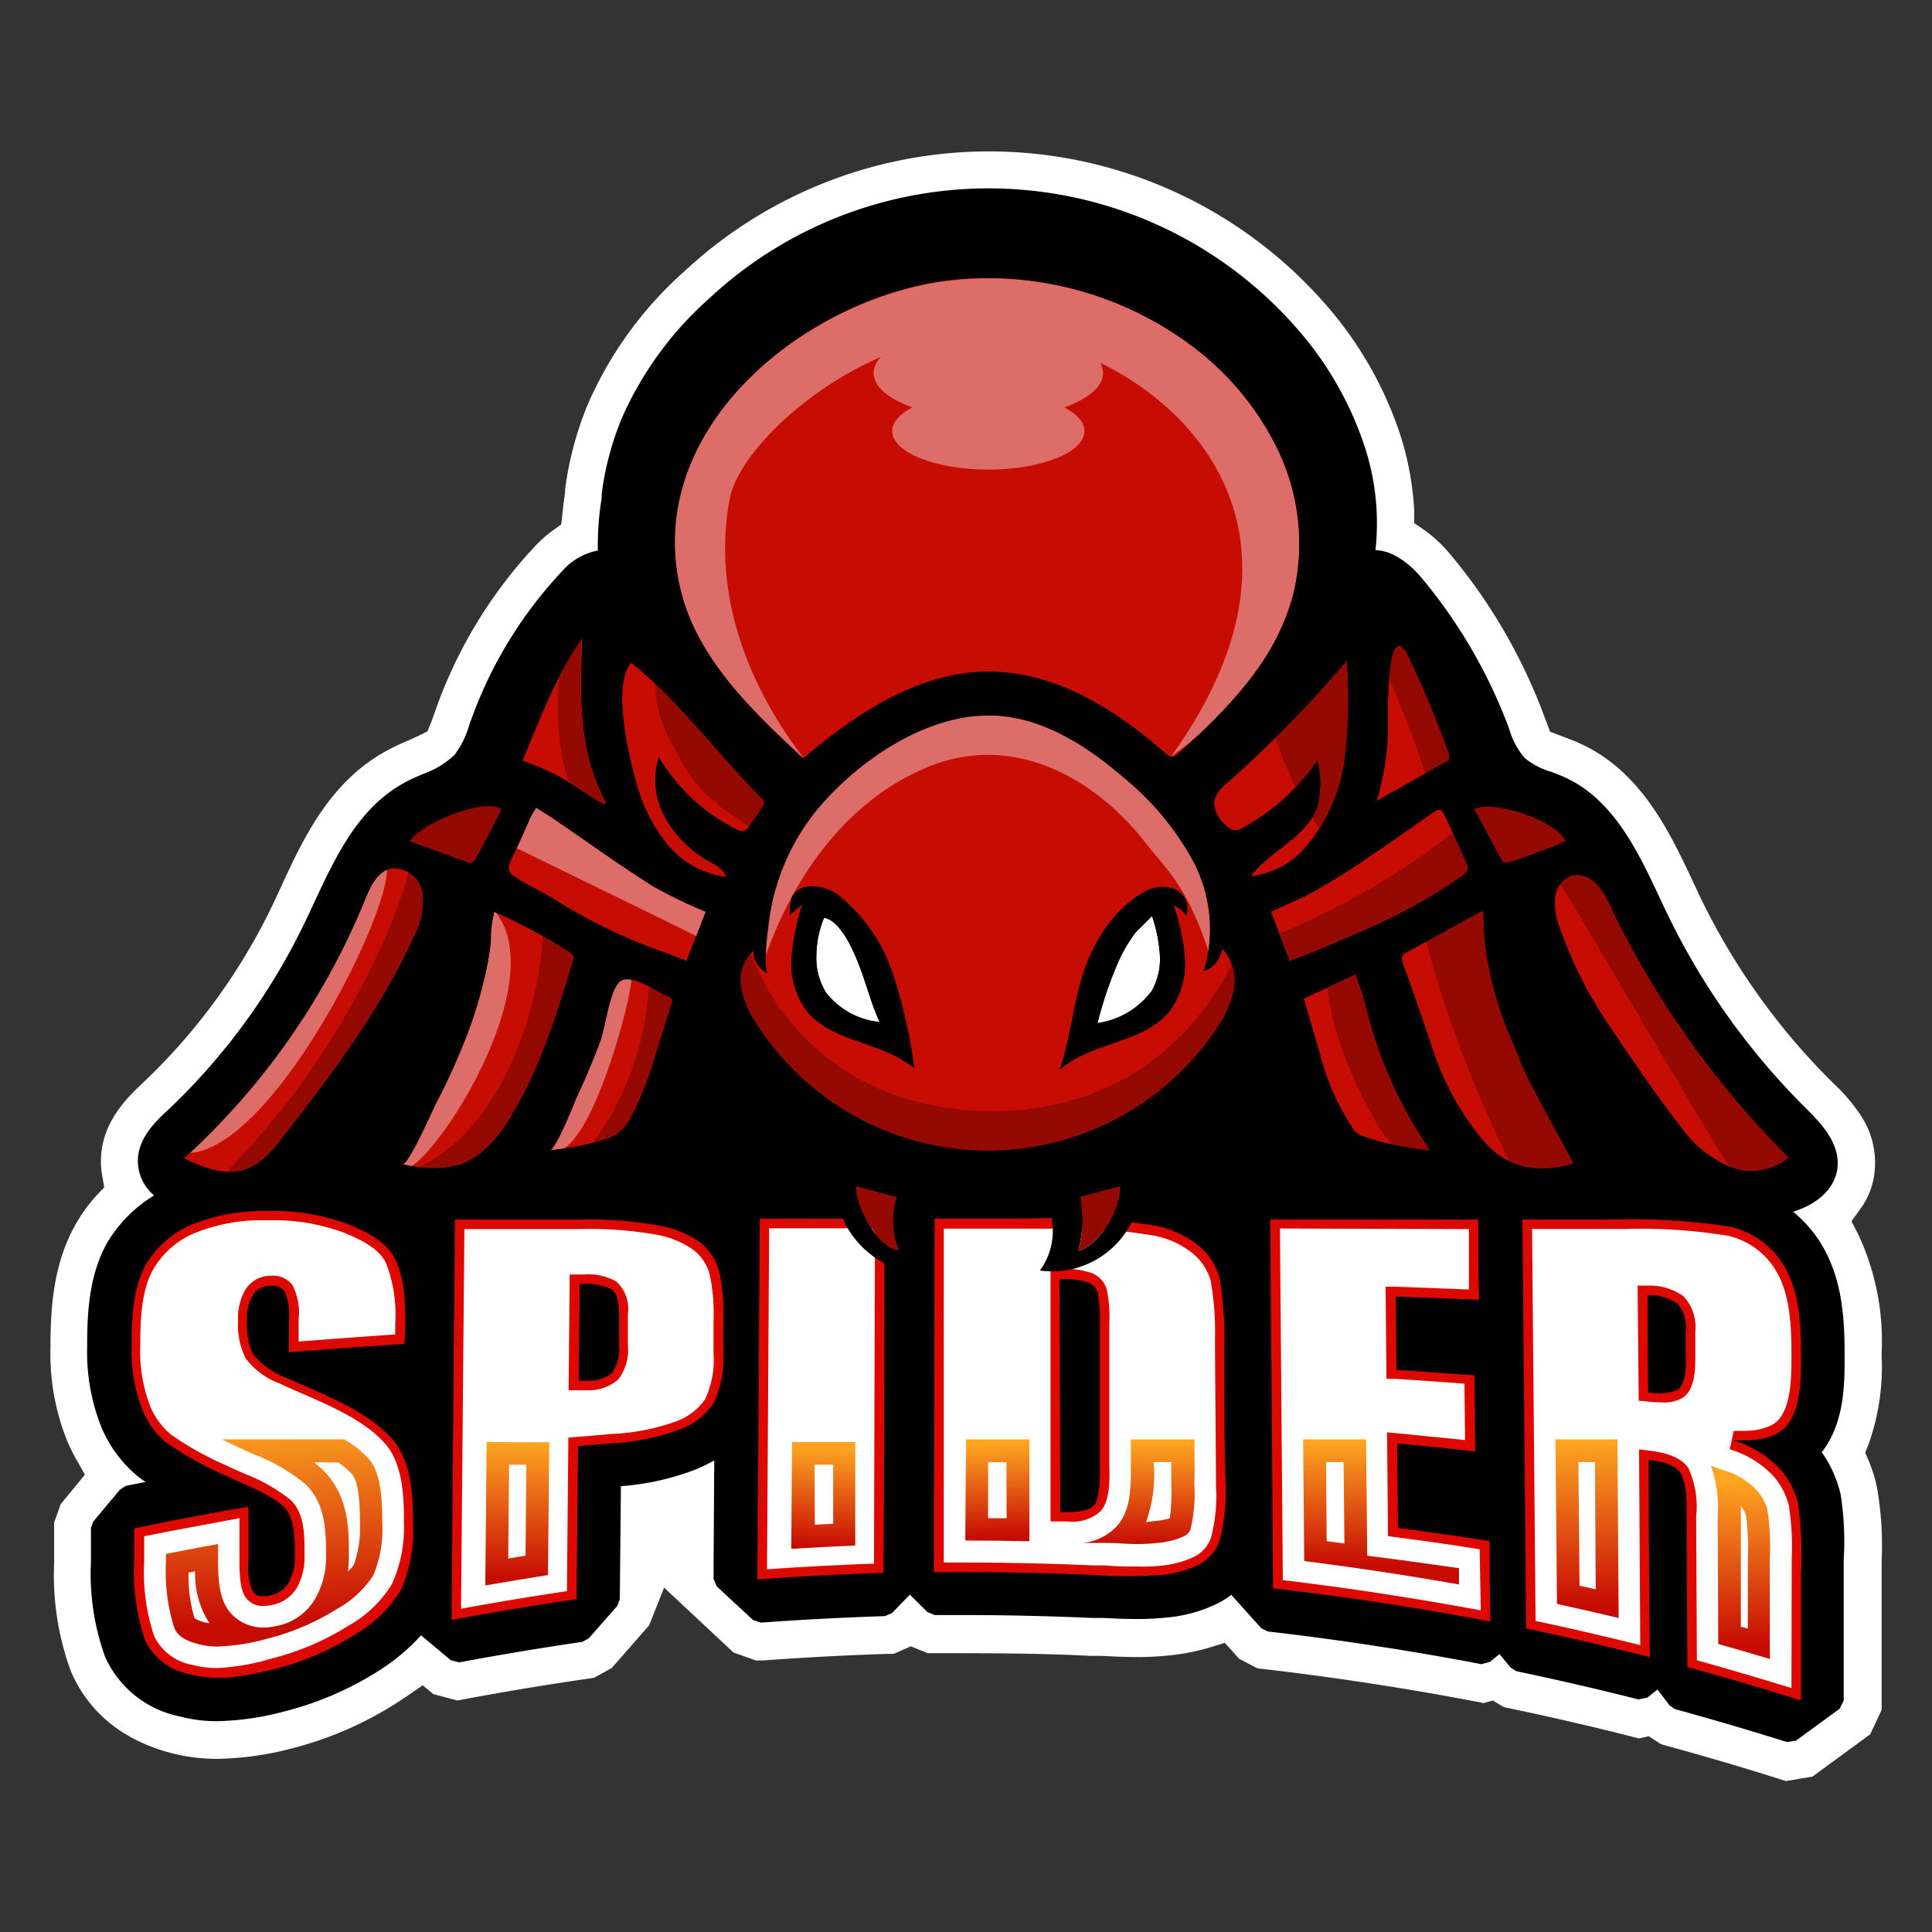 <svg id="Layer_1" data-name="Layer 1" xmlns="http://www.w3.org/2000/svg" xmlns:xlink="http://www.w3.org/1999/xlink" viewBox="0 0 160 160"><rect x="0" y="0" width="160" height="160" fill="#333333" stroke="none"/><defs><style>.cls-1{fill:#fff;}.cls-2{fill:#dd0900;}.cls-3{fill:url(#linear-gradient);}.cls-4{fill:url(#linear-gradient-2);}.cls-5{fill:url(#linear-gradient-3);}.cls-6{fill:url(#linear-gradient-4);}.cls-7{fill:url(#linear-gradient-5);}.cls-8{fill:url(#linear-gradient-6);}.cls-9{fill:url(#linear-gradient-7);}.cls-10{fill:url(#linear-gradient-8);}.cls-11{fill:#c70c04;}.cls-12{fill:#950903;}.cls-13{fill:#dd6d68;}</style><linearGradient id="linear-gradient" x1="22.14" y1="117.59" x2="23.03" y2="134.31" gradientUnits="userSpaceOnUse"><stop offset="0" stop-color="#fea621"/><stop offset="1" stop-color="#c70c04"/></linearGradient><linearGradient id="linear-gradient-2" x1="42.84" y1="119.4" x2="42.84" y2="130.68" xlink:href="#linear-gradient"/><linearGradient id="linear-gradient-3" x1="68.35" y1="119.85" x2="68.05" y2="128.06" xlink:href="#linear-gradient"/><linearGradient id="linear-gradient-4" x1="82.44" y1="119.6" x2="82.73" y2="127.22" xlink:href="#linear-gradient"/><linearGradient id="linear-gradient-5" x1="94.36" y1="119.48" x2="94.26" y2="127.89" xlink:href="#linear-gradient"/><linearGradient id="linear-gradient-6" x1="114.31" y1="119.36" x2="114.41" y2="129.55" xlink:href="#linear-gradient"/><linearGradient id="linear-gradient-7" x1="131.35" y1="119.28" x2="131.55" y2="132.93" xlink:href="#linear-gradient"/><linearGradient id="linear-gradient-8" x1="144.19" y1="122.57" x2="144.09" y2="136.22" xlink:href="#linear-gradient"/></defs><path class="cls-1" d="M155.83,141.61V130.37c0-.33,0-.69,0-1.06v-.12a27.4,27.4,0,0,0-.4-6.07,11.89,11.89,0,0,0-.64-2.06l-.32-.75.3-.77a19.1,19.1,0,0,0,1.06-7.25V112a20.82,20.82,0,0,0-1.93-9.76l-.57-1.1.72-1a6.26,6.26,0,0,0,1.16-2.81,7.09,7.09,0,0,0-1.14-5,14.86,14.86,0,0,0-2.24-2.62A55.56,55.56,0,0,1,140.76,74.2L140.2,73c-1.93-4.1-4.31-9.17-9.4-11.45-.48-.22-.93-.38-1.29-.52l-1.14-.43-.55-1.47A45.65,45.65,0,0,0,120,45.78a11.32,11.32,0,0,0-2.07-1.9l-.81-.56,0-1a24.44,24.44,0,0,0-1.34-6.85,31.14,31.14,0,0,0-5.93-10.18,37,37,0,0,0-53.16-2.83,31.61,31.61,0,0,0-8,11,27.7,27.7,0,0,0-1.89,7.07l0,.24c-.1.7-.17,1.26-.22,1.77l-.1.89-.72.52a10.11,10.11,0,0,0-1.4,1.23,38.64,38.64,0,0,0-8.24,13.48L36,59l-.31.86-.29.71-.69.34c-.26.13-.63.29-.92.42-.53.23-1.08.47-1.65.78-4.77,2.53-7,7.26-8.91,11.43-.26.56-.51,1.11-.76,1.62A50.12,50.12,0,0,1,11.82,89.69C10.55,90.89,8.44,92.9,8.36,96a6.57,6.57,0,0,0,.1,1.33l.17,1L8,99a13.07,13.07,0,0,0-1.82,2.55c-1.78,3.22-2,6.84-2,10a19.34,19.34,0,0,0,1.34,7.67,14.29,14.29,0,0,0,.84,1.71l.67,1.2-2,2.43-.55,1.54v3.44a23,23,0,0,0,1.4,8.89c1,2.32,3.18,5.36,8.18,6.72a15.07,15.07,0,0,0,4,.51,25.92,25.92,0,0,0,6.36-.93A29.78,29.78,0,0,0,32.9,141l.86-.57,1.25-.86.88.73,2,.53.67-.13c3.32-.62,6.71-1.18,10.08-1.67l.55-.08,1.47-.81,3.1-3.54L55,131.48l5.74,5.37,1.85.66.64,0c3.37-.25,6.79-.43,10.18-.54l.59,0,1.43-.63,1.4.57h.62c4.24,0,8.57,0,12.85.22l.92,0c.89.05,1.9.1,2.93.1a24.15,24.15,0,0,0,2.8-.15,17.41,17.41,0,0,0,3.26-.65l1.22-.38,1.2,1.33,1.52.79.56.06c5.83.68,11.72,1.58,17.49,2.68l.67.13.77-.21.88.54.51.11c3.32.69,6.68,1.47,10,2.31l.69.18h0l.83-.18,1,.65.48.14c3.06.84,6.15,1.74,9.17,2.7h0l.7.22,2.2-.37,4.78-3.5Z"/><path d="M152.43,123.74a10,10,0,0,0-1.56-3.47c1.91-2.45,1.9-5.77,1.89-8V112c0-3.22-.28-6.6-2.26-9.49a10.91,10.91,0,0,0-2-2.16c2.06-.64,3.4-1.91,3.65-3.49.33-2.15-1.38-3.84-2.51-5A58.47,58.47,0,0,1,138,75.52c-.19-.4-.39-.81-.58-1.23-1.79-3.81-3.82-8.12-7.88-9.94-.36-.16-.74-.3-1.1-.44a6,6,0,0,1-2.15-1.12A6.21,6.21,0,0,1,125,60.41l-.07-.19a42.59,42.59,0,0,0-7.29-12.47c-.43-.51-2-2.18-3.73-2.18h0a20.39,20.39,0,0,0-1.07-9.1,28.08,28.08,0,0,0-5.34-9.16,33.91,33.91,0,0,0-48.77-2.59,28.72,28.72,0,0,0-7.22,9.88,24.7,24.7,0,0,0-1.68,6.29c0,.09,0,.21,0,.35a24.08,24.08,0,0,0-.32,4.35,5.23,5.23,0,0,0-2.91,1.66A35.45,35.45,0,0,0,39,59.66l-.12.32a7.59,7.59,0,0,1-1.25,2.55A7.36,7.36,0,0,1,35,64.11c-.47.21-1,.42-1.43.67-3.86,2.06-5.75,6.11-7.57,10-.25.55-.52,1.12-.78,1.66A53,53,0,0,1,13.93,91.91c-1.1,1-2.46,2.34-2.51,4.14A3.74,3.74,0,0,0,12.76,99,11.43,11.43,0,0,0,8.83,103c-1.43,2.61-1.62,5.62-1.61,8.48A16.82,16.82,0,0,0,8.32,118a10.48,10.48,0,0,0,3.19,4.34l.54.39-1.62.32-.48.3L7.73,126l-.2.54v2.86A20.28,20.28,0,0,0,8.7,137.2a8.64,8.64,0,0,0,6.15,4.94,12,12,0,0,0,3.18.4,23.29,23.29,0,0,0,5.61-.83,26.71,26.71,0,0,0,7.62-3.28,16.82,16.82,0,0,0,3.61-3l2.46,2.06.7.18c3.37-.63,6.8-1.2,10.2-1.7l.52-.28L51.12,133l.21-.55.09-9.37a21.76,21.76,0,0,0,6-1.31,12,12,0,0,0,1.73-.83l-.06,9.82.27.62,3,2.78.64.22c3.41-.25,6.87-.43,10.3-.54l.58-.26,1.47-1.52,1.46,1.45.6.24h2.17c3.59,0,7.24.08,10.84.24l.93,0c.9.05,1.84.09,2.79.09a23,23,0,0,0,2.45-.12,12,12,0,0,0,4.41-1.25,7.34,7.34,0,0,0,1-.66l0,.06,2.45,2.73.53.27c5.91.68,11.87,1.59,17.71,2.71l.7-.19.79-.65.93,1.13.47.29c3.37.71,6.77,1.49,10.11,2.34l.73-.15.85-.67,1,1.32.44.3c3.1.85,6.22,1.77,9.28,2.73l.75-.12,3.61-2.64.34-.68v-10.5c0-.4,0-.82,0-1.23A24.71,24.71,0,0,0,152.43,123.74Z"/><path d="M151.61,123.91a10,10,0,0,0-1.81-3.68h0a3.85,3.85,0,0,0,.39-.44c1.76-2.23,1.74-5.39,1.74-7.48V112c0-3.08-.26-6.31-2.12-9a9.67,9.67,0,0,0-6-4,46.66,46.66,0,0,0-9.18-.64h-1.26l-7.32,0-1.81,1.82-1.85-1.84-17.23,0L102.42,101l0,1.54a11.82,11.82,0,0,0-1.24-1.35,10.82,10.82,0,0,0-5.4-2.44,42.2,42.2,0,0,0-8-.57H77.4l-2.08,2.08-2.07-2.08H62.91l-2.76,2.75v.21a5.46,5.46,0,0,0-.45-.39,10.89,10.89,0,0,0-4.54-2,35,35,0,0,0-7-.56h0l-10.41,0L34.91,101l0,1.64A9.86,9.86,0,0,0,30,98.9a20,20,0,0,0-7.87-1.37h-.06a18.36,18.36,0,0,0-7.4,1.39,10.83,10.83,0,0,0-5.08,4.5c-1.34,2.44-1.52,5.32-1.51,8.06a15.92,15.92,0,0,0,1,6.17,9.52,9.52,0,0,0,2.92,4,21,21,0,0,0,2.31,1.48l-3.73.73-2.22,2.72v2.85a19.62,19.62,0,0,0,1.1,7.45,7.86,7.86,0,0,0,5.59,4.45,11.65,11.65,0,0,0,3,.37,22.34,22.34,0,0,0,5.4-.81,25.87,25.87,0,0,0,7.38-3.17,15.19,15.19,0,0,0,3.95-3.44l3.11,2.6c3.39-.63,6.83-1.2,10.24-1.7l2.37-2.71.1-10.16h.24A21.7,21.7,0,0,0,57.13,121a9.82,9.82,0,0,0,2.9-1.7L60,130.78l3,2.78c3.43-.25,6.91-.43,10.34-.54l2.07-2.14,2.06,2.05h2.18c3.61,0,7.26.08,10.87.24l.94,0c.89,0,1.81.09,2.75.09a20.92,20.92,0,0,0,2.35-.12,11.17,11.17,0,0,0,4.11-1.15,6.42,6.42,0,0,0,2.08-1.73v1.3l2.46,2.73c5.93.68,11.91,1.6,17.77,2.72l1.44-1.21,1.47,1.79c3.38.71,6.79,1.5,10.14,2.35l1.52-1.19,1.53,2c3.1.85,6.23,1.77,9.3,2.74l3.61-2.64V130.39c0-.4,0-.81,0-1.25A24.78,24.78,0,0,0,151.61,123.91Z"/><path class="cls-2" d="M33.49,111.3c-3.19.21-6.39.44-9.57.69v-2.67a4.72,4.72,0,0,0-.35-2.37,1.35,1.35,0,0,0-1.22-.47,1.7,1.7,0,0,0-1.41.77,3.89,3.89,0,0,0-.49,2.18,5.47,5.47,0,0,0,.52,2.74,6.61,6.61,0,0,0,2.89,2c2.85,1.3,6.53,2.61,8.62,5,1.61,1.86,1.74,4.7,1.72,7a12.09,12.09,0,0,1-1,5.51,10.78,10.78,0,0,1-3.85,3.71,22.79,22.79,0,0,1-6.57,2.82c-2.24.57-4.74,1.06-7,.45A5.16,5.16,0,0,1,12,135.81a18.07,18.07,0,0,1-.89-6.64v-2.59q4.72-1,9.47-1.79c0,1.49,0,3,0,4.49a4.87,4.87,0,0,0,.39,2.58c.26.34.73.42,1.41.27a2.29,2.29,0,0,0,1.53-1.07,4.4,4.4,0,0,0,.51-2.28c0-1.25,0-3.12-.92-4-1.24-1.12-3.19-1.8-4.78-2.56a29.05,29.05,0,0,1-5-2.79,6.87,6.87,0,0,1-2-2.87,13.48,13.48,0,0,1-.82-5.1c0-2.18.08-4.73,1.17-6.71a8,8,0,0,1,3.76-3.31,16,16,0,0,1,6.29-1.15,17.76,17.76,0,0,1,6.85,1.15c1.38.58,3,1.37,3.73,2.79.87,1.72.85,3.81.87,5.71Z"/><path class="cls-1" d="M18,138.14a7.58,7.58,0,0,1-2-.25,4.36,4.36,0,0,1-3.23-2.39,16.6,16.6,0,0,1-.83-6.12v-2.15c2.61-.53,5.26-1,7.89-1.5l0,3.55c0,1.65.16,2.57.56,3.07a1.73,1.73,0,0,0,1.45.65,3.61,3.61,0,0,0,.76-.1,3.05,3.05,0,0,0,2-1.43,5.26,5.26,0,0,0,.62-2.7v-.23c0-1.38,0-3.29-1.18-4.34a14,14,0,0,0-3.79-2.15l-1.18-.53-.42-.2a25.6,25.6,0,0,1-4.48-2.51,6,6,0,0,1-1.8-2.54,12.58,12.58,0,0,1-.75-4.8c0-2.11.06-4.52,1.06-6.33a7.18,7.18,0,0,1,3.39-3,14.75,14.75,0,0,1,6-1.08h.06a16.7,16.7,0,0,1,6.49,1.08c1.39.58,2.75,1.28,3.33,2.42a11.76,11.76,0,0,1,.78,5.08v.87c-2.65.19-5.33.38-8,.59v-1.82a5,5,0,0,0-.5-2.84,2,2,0,0,0-1.75-.79h-.14a2.47,2.47,0,0,0-2,1.13,4.59,4.59,0,0,0-.62,2.62v0a6,6,0,0,0,.64,3.11,6.14,6.14,0,0,0,2.82,2.07l.4.19h0c.46.22.94.42,1.45.64,2.46,1.08,5.26,2.29,6.89,4.18,1.38,1.6,1.55,4.17,1.53,6.47a11.33,11.33,0,0,1-1,5.14,9.82,9.82,0,0,1-3.57,3.42,22,22,0,0,1-6.34,2.72A19,19,0,0,1,18,138.14Z"/><path class="cls-3" d="M28.51,119.2H18.37l1.06.51.42.2,1.11.5h0a15.51,15.51,0,0,1,4.28,2.46c1.73,1.58,1.75,4,1.76,5.65v.23a6.91,6.91,0,0,1-.88,3.62A4.75,4.75,0,0,1,23,134.64a5.15,5.15,0,0,1-1.14.14A3.55,3.55,0,0,1,19,133.46c-.68-.86-.95-2.08-.94-4.19v-1.4c-1.44.26-2.89.54-4.32.82v.67a15.55,15.55,0,0,0,.69,5.45c.17.42.57,1,2.06,1.36a5.7,5.7,0,0,0,1.56.19,17.54,17.54,0,0,0,4.09-.65,20.39,20.39,0,0,0,5.83-2.5,8.37,8.37,0,0,0,2.95-2.76,9.84,9.84,0,0,0,.74-4.31c0-1.86-.09-4.13-1.1-5.3A8.71,8.71,0,0,0,28.51,119.2Z"/><path class="cls-1" d="M17.35,134.44l-.39-.08a3.27,3.27,0,0,1-.84-.33,11.71,11.71,0,0,1-.5-3.8l.54-.1A7.5,7.5,0,0,0,17.35,134.44Zm11.46-4.3a9.17,9.17,0,0,0,.08-1.4v-.22c0-1.83,0-4.89-2.38-7l-.48-.41H28a6.15,6.15,0,0,1,1.17,1c.3.36.66,1.34.64,4.05a9.33,9.33,0,0,1-.51,3.44A2.8,2.8,0,0,1,28.81,130.14Z"/><path class="cls-2" d="M37.68,101l10.41,0a32.79,32.79,0,0,1,6.49.5A8.29,8.29,0,0,1,58,102.9a4.78,4.78,0,0,1,1.53,2.29,15.36,15.36,0,0,1,.37,4.17c0,1,0,1.57,0,2.62a8.48,8.48,0,0,1-.82,4.24,5.56,5.56,0,0,1-2.91,2.2,18.88,18.88,0,0,1-5.51,1.11l-2.79.23-.12,12.68q-5.19.75-10.35,1.72Q37.53,117.59,37.68,101ZM48,106.35c0,2.67-.05,5.34-.07,8l.76,0a3,3,0,0,0,2-.66,3.44,3.44,0,0,0,.58-2.31l0-2.54c0-1.07-.2-1.75-.62-2.06A4.75,4.75,0,0,0,48,106.35Z"/><path class="cls-1" d="M38.46,101.79l9.63,0a31.32,31.32,0,0,1,6.32.47,7.57,7.57,0,0,1,3.08,1.3,3.88,3.88,0,0,1,1.25,1.86,14.94,14.94,0,0,1,.35,4l0,2.64a7.63,7.63,0,0,1-.71,3.84,5,5,0,0,1-2.52,1.86,18.11,18.11,0,0,1-5.28,1l-2.8.24-.71.06-.12,12.71c-2.92.44-5.86.92-8.77,1.46Zm9.9,3.76h-.42l-.76,0-.09,9.59.81,0c.3,0,.57,0,.8,0a3.69,3.69,0,0,0,2.5-.9,4,4,0,0,0,.8-2.85l0-2.55a3.11,3.11,0,0,0-.94-2.7A4.68,4.68,0,0,0,48.36,105.55Z"/><path class="cls-4" d="M40.3,119.42l-.11,11.88c1.72-.3,3.46-.59,5.19-.86l.11-11Z"/><path class="cls-1" d="M42.16,121.3h1.43l-.07,7.53-1.43.24Z"/><path class="cls-2" d="M73.25,100.92q0,14.67-.08,29.33-5.23.17-10.45.55.11-14.94.2-29.87Z"/><path class="cls-1" d="M63.7,101.72h8.76l-.08,27.77c-2.94.11-5.92.26-8.86.47Z"/><path class="cls-5" d="M65.59,119.42l-.06,8.85c1.76-.11,3.54-.2,5.3-.28l0-8.57Z"/><path class="cls-1" d="M67.46,121.3H69l0,4.89-1.52.08Z"/><path class="cls-2" d="M77.4,100.92h7.73a54.36,54.36,0,0,1,10.13.52,8.31,8.31,0,0,1,4,1.72,5.38,5.38,0,0,1,1.74,2.67,30.1,30.1,0,0,1,.39,5.77c0,3.53,0,7.06.08,10.59a17.09,17.09,0,0,1-.46,5.4,3.65,3.65,0,0,1-1.76,2,8.84,8.84,0,0,1-3.11.84,37.55,37.55,0,0,1-5.61,0q-6.6-.28-13.19-.23Zm10.35,5,.06,19.32c1,0,2.25,0,2.78-.57s.52-2.51.5-3.6c0-3.82,0-7.64,0-11.46a12.35,12.35,0,0,0-.18-2.57,1.34,1.34,0,0,0-.79-.84A7.15,7.15,0,0,0,87.75,105.94Z"/><path class="cls-1" d="M94.13,129.73c-.85,0-1.73,0-2.58-.09l-1,0c-3.65-.16-7.36-.24-11-.24H78.16l0-27.65H87.8a39,39,0,0,1,7.31.51,7.31,7.31,0,0,1,3.63,1.51,4.63,4.63,0,0,1,1.52,2.27,24.41,24.41,0,0,1,.36,4.86c0,.25,0,.5,0,.75l.08,10.58v.8a13.56,13.56,0,0,1-.42,4.34,2.78,2.78,0,0,1-1.38,1.55,8.15,8.15,0,0,1-2.83.75A16.34,16.34,0,0,1,94.13,129.73ZM87,126l.75,0,.67,0a3.47,3.47,0,0,0,2.74-.86c.78-.9.74-2.63.71-3.9v-.23l0-11.45a10.5,10.5,0,0,0-.22-2.8,2.1,2.1,0,0,0-1.23-1.33,7.1,7.1,0,0,0-2.62-.35H87Z"/><path class="cls-6" d="M79.94,127.58q2.66,0,5.31.06l0-8.44H80Z"/><path class="cls-1" d="M83.36,125.73l-1.53,0v-4.63h1.52Z"/><path class="cls-7" d="M98.93,122.2l0-3H93.65v2.07c0,1.56.09,3.69-1.14,5.1a4.46,4.46,0,0,1-2.89,1.41l1,0,1,0c.83,0,1.69.09,2.49.09a14.91,14.91,0,0,0,1.74-.09,6.47,6.47,0,0,0,2.19-.55,1,1,0,0,0,.55-.57,12.33,12.33,0,0,0,.32-3.73Z"/><path class="cls-1" d="M94.91,126.05a11.55,11.55,0,0,0,.64-4.83v-.14H97V123a15.6,15.6,0,0,1-.12,2.74,6.64,6.64,0,0,1-1.27.23Q95.32,126,94.91,126.05Z"/><path class="cls-2" d="M105.19,101l17.23,0c0,2.21,0,4.43.07,6.64l-6.9-.26.06,6.07,6.46.45.06,6.3c-2.15-.24-4.31-.46-6.46-.66,0,2.34.05,4.69.07,7q3.8.5,7.58,1.08,0,3.33.07,6.67-8.94-1.71-18-2.75Q105.33,116.26,105.19,101Z"/><path class="cls-1" d="M122.63,133.36c-5.42-1-10.92-1.85-16.39-2.5L106,101.74l15.65.05,0,5-6.07-.23-.83,0,.07,7.63.74,0c1.9.12,3.82.26,5.72.4l.05,4.67-5.59-.56-.87-.08.08,8.6.69.09c2.29.3,4.61.62,6.9,1Z"/><path class="cls-8" d="M115.45,129.12l-2.22-.28-.1-9.64h-5.21l.09,10.08c4.27.54,8.57,1.19,12.82,1.94l0-1.35C119,129.61,117.23,129.36,115.45,129.12Z"/><path class="cls-1" d="M111.34,127.83l-1.47-.2-.05-6.55h1.45Z"/><path class="cls-2" d="M126.08,101l7.31,0a53.7,53.7,0,0,1,9.91.59,7,7,0,0,1,4.22,2.89c1.47,2.15,1.62,5,1.63,7.46,0,1.85.08,4.52-1.14,6.08-1,1.23-3,1.35-4.5,1.24a9,9,0,0,1,4.09,2.6,7,7,0,0,1,1.29,2.56,30.76,30.76,0,0,1,.26,5.93v10.48q-4.68-1.49-9.41-2.77l-.06-12.31c0-1.18.07-2.81-.52-3.76-.46-.74-1.74-1-2.62-1.09q0,8.17.1,16.34-5.1-1.29-10.25-2.38Q126.24,118,126.08,101Zm10.37,6.24c0,2.69,0,5.37.05,8.06a4.24,4.24,0,0,0,2.43-.19c.68-.51.71-1.86.68-2.82v-2a3.06,3.06,0,0,0-.69-2.34A4.18,4.18,0,0,0,136.45,107.26Z"/><path class="cls-1" d="M148.36,139.8c-2.59-.8-5.22-1.58-7.83-2.3l-.06-11.7v-.21a7.67,7.67,0,0,0-.64-4c-.64-1-2.13-1.32-3.2-1.45l-.89-.11.1,16.21c-2.87-.71-5.78-1.39-8.67-2l-.29-32.46,6.51,0h1.27a44,44,0,0,1,8.48.57,6.22,6.22,0,0,1,3.73,2.56c1.3,1.9,1.48,4.49,1.49,7v.32c0,1.69,0,4-1,5.27-.63.8-2,1-3,1l-.78,0-.33,1.53a8.15,8.15,0,0,1,3.73,2.34,6.2,6.2,0,0,1,1.15,2.24,21.83,21.83,0,0,1,.25,4.47c0,.43,0,.87,0,1.3ZM135.71,116l.71.07a10.59,10.59,0,0,0,1.19.07h0a3,3,0,0,0,1.79-.41c.95-.71,1-2.15,1-3.46v-2a3.74,3.74,0,0,0-1-2.94,4.84,4.84,0,0,0-2.94-.86l-.84,0Z"/><path class="cls-9" d="M128.94,132.83c1.7.37,3.41.76,5.11,1.17l-.1-14.8h-5.13Z"/><path class="cls-1" d="M132.15,131.62l-1.34-.3-.09-10.24h1.37Z"/><path class="cls-10" d="M145.55,123.48a6.18,6.18,0,0,0-2.91-1.75l-.94-.34a10.6,10.6,0,0,1,.55,4.22v.2l.05,10.34c1.43.4,2.85.82,4.27,1.24v-7c0-.46,0-.92,0-1.34a19.83,19.83,0,0,0-.21-4.08A4.48,4.48,0,0,0,145.55,123.48Z"/><path class="cls-1" d="M144.17,134.73l0-8.91v-.19c0-.29,0-.59,0-.91a3.15,3.15,0,0,1,.41.7,19.59,19.59,0,0,1,.17,3.63h0c0,.42,0,.89,0,1.35v4.47Z"/><path class="cls-1" d="M68.25,76a8.41,8.41,0,0,0-.64,3.09,5.41,5.41,0,0,0,.81,3.12,6.42,6.42,0,0,0,4.42,2.42h0c-.71-1.52-1.1-3.16-1.71-4.72C70.69,78.76,69.63,76.27,68.25,76Z"/><path class="cls-11" d="M35,73.92a2.41,2.41,0,0,0-2.6-2c-1.28.26-1.86,1.82-2.3,2.9A59,59,0,0,1,15.17,95.9c1.54.72,3.24,1.45,4.88,1s2.6-1.71,3.56-3c4-5.13,7.94-10.38,10.63-16.3A6.19,6.19,0,0,0,35,73.92Z"/><path class="cls-12" d="M35,73.92a2.71,2.71,0,0,0-1.17-1.69c-1,4.08-5.56,15.18-15.07,24.81a4,4,0,0,0,1.29-.13c1.52-.4,2.6-1.71,3.56-3,4-5.13,7.94-10.38,10.63-16.3A6.19,6.19,0,0,0,35,73.92Z"/><path class="cls-13" d="M32.05,72c-1,.45-1.55,1.82-1.95,2.8A59.06,59.06,0,0,1,15.62,95.49C22.41,95.23,32.05,76.31,32.05,72Z"/><path class="cls-11" d="M47.47,79.1a.74.74,0,0,0-.33-.3,47.49,47.49,0,0,0-6.2-3.33h0a9.22,9.22,0,0,0-.29,2.5,25.55,25.55,0,0,1-.5,2.86,35.94,35.94,0,0,1-1.68,5.37,55.21,55.21,0,0,1-2.38,5.19c-.3.58-2.23,5-2.76,5a9.36,9.36,0,0,0,4.58.1c2-.6,3.35-2.32,4.42-4.07,2.42-4,3.78-8.44,5.11-12.87A.67.67,0,0,0,47.47,79.1Z"/><path class="cls-12" d="M47.47,79.1a.74.74,0,0,0-.33-.3c-.72-.39-1.44-.83-2.18-1.27-.39,6.94-3.86,16.2-10.25,19.09a7.35,7.35,0,0,0,3.2-.14c2-.6,3.35-2.32,4.42-4.07,2.42-4,3.78-8.44,5.11-12.87A.67.67,0,0,0,47.47,79.1Z"/><path class="cls-13" d="M41,75.49l-.06,0h0a9.22,9.22,0,0,0-.29,2.5,25.55,25.55,0,0,1-.5,2.86,35.94,35.94,0,0,1-1.68,5.37,55.21,55.21,0,0,1-2.38,5.19c-.3.58-2.23,5-2.76,5l.78.15C37.08,94.63,45.5,81,41,75.49Z"/><path class="cls-11" d="M61,68.69a.88.88,0,0,0,.6.14.93.93,0,0,0,.47-.43l1.07-1.57a.6.6,0,0,0,.15-.43.53.53,0,0,0-.17-.25c-3.62-3.62-6.86-8.08-10.85-11.28-1.61,1.83-.22,7.69.4,9.87a13.78,13.78,0,0,0,2.55,5.14,7.57,7.57,0,0,0,4.92,2.76c-.17-.62-.81-1-1.37-1.29a9.32,9.32,0,0,1-3.66-3.6,6.4,6.4,0,0,1-.55-5A15.49,15.49,0,0,0,61,68.69Z"/><path class="cls-12" d="M63.14,66.83a.6.6,0,0,0,.15-.43.53.53,0,0,0-.17-.25c-3-3-5.73-6.57-8.85-9.52a10.42,10.42,0,0,0,1.53,5.23c.44.79.83,1.59,1.36,2.38a16.67,16.67,0,0,0,1.15,1.37,3.25,3.25,0,0,0,.92.74c.18.09.22.31.4.44.81.59,1.61,1.14,2.42,1.64l0,0Z"/><path class="cls-11" d="M46.15,68c-.55-.38-1.13-.73-1.74-1.13a8.12,8.12,0,0,0-.46.76c-.55,1.2-1.05,2.42-1.64,3.59-.29.58-.28,1,.26,1.33.18.12.35.27.54.38,1.13.64,2.31,1.2,3.38,1.91A44.57,44.57,0,0,0,55.37,79l1.48.57,1.6-4.08a41.33,41.33,0,0,1-4.4-2.12C51.36,71.69,48.78,69.82,46.15,68Z"/><path class="cls-13" d="M54.05,73.39c-2.69-1.7-5.27-3.57-7.9-5.36-.55-.38-1.13-.73-1.74-1.13a8.12,8.12,0,0,0-.46.76c-.44,1-.71,1.64-1.16,2.59.37.17,14.65,7.13,14.87,7.28l.79-2A41.33,41.33,0,0,1,54.05,73.39Z"/><path class="cls-11" d="M55.36,82.53C54.18,82,52,80.47,51.23,81.32S50.1,85,49.68,86.21q-.88,2.4-2,4.73c-.25.53-1.7,4.26-2.21,4.29a19.66,19.66,0,0,0,4.56-.87,4,4,0,0,0,1.09-.49,3.85,3.85,0,0,0,1.08-1.32,26.72,26.72,0,0,0,2.08-5.28l1.3-4.14a.39.39,0,0,0-.25-.6Z"/><path class="cls-12" d="M55.63,82.73a.51.51,0,0,0-.27-.2c-.44-.2-1-.54-1.61-.84a24.78,24.78,0,0,1-4.62,12.94q.46-.12.93-.27a4,4,0,0,0,1.09-.49,3.85,3.85,0,0,0,1.08-1.32,26.72,26.72,0,0,0,2.08-5.28l1.3-4.14A.51.51,0,0,0,55.63,82.73Z"/><path class="cls-13" d="M52.27,81.11a1.05,1.05,0,0,0-1,.21c-.82.85-1.13,3.72-1.55,4.89q-.88,2.4-2,4.73c-.25.53-1.7,4.26-2.21,4.29.4,0,.79-.07,1.18-.12C49.54,93.4,52.41,82.1,52.27,81.11Z"/><path class="cls-11" d="M114,66.34l5.71-3.18c.13-.08.28-.16.33-.3v0a.62.62,0,0,0,0-.38,87.29,87.29,0,0,0-3.49-8.28,1.27,1.27,0,0,0-.47-.62c-1.38-.78-1.12,6.59-1.15,7.38A22.09,22.09,0,0,1,114,66.34Z"/><path class="cls-12" d="M120,62.45a87.29,87.29,0,0,0-3.49-8.28,1.27,1.27,0,0,0-.47-.62c-.63-.35-.92,1-1,2.64a84.63,84.63,0,0,1,3,7.91l1.69-.94c.13-.08.28-.16.33-.3v0A.62.62,0,0,0,120,62.45Z"/><path class="cls-12" d="M125,71.43c1.09-.36,2.16-.75,3.23-1.15.49-.18,1-.41,1.44-.61-.59-1.6-5.73-3.46-7.58-2.69.78,1.48,1.53,2.92,2.32,4.33C124.45,71.43,124.81,71.48,125,71.43Z"/><path class="cls-11" d="M66.52,62.81h0c4.35-3.68,9.42-7.1,15.12-7.18s10.67,3.06,14.86,6.74a.86.86,0,0,0,.63.3.81.81,0,0,0,.46-.27c4-3.6,8-7.65,9.44-12.84a17.86,17.86,0,0,0-1-11.91,23.57,23.57,0,0,0-7.7-9.28,28.21,28.21,0,0,0-19.38-5.21C67,24.42,53.31,35.27,56.32,48.63,57.62,54.4,62.18,58.79,66.52,62.81Z"/><path class="cls-13" d="M106,37.65q-.18-.42-.39-.84a23.78,23.78,0,0,0-8.39-9.22,28.29,28.29,0,0,0-19-4.3C66.3,24.9,52.78,36,56.48,49.3c1.53,5.48,5.89,9.64,10.07,13.51.12-.11-8.4-9.57-6.11-21.53,1-5.21,12.68-15.14,23.69-13.47,11.68,1.78,27.5,14.5,12.84,34.85a30.06,30.06,0,0,0,5.55-5.08,21.19,21.19,0,0,0,4.61-8.51A18,18,0,0,0,106,37.65Z"/><path class="cls-11" d="M49.19,66.16c.27.17.56.3.85.45l.18-.1c-2.4-4.33-2.14-9-2-13.71C46,56,44.69,59.62,43.26,63A27.06,27.06,0,0,1,46,64.13C47.07,64.74,48.11,65.48,49.19,66.16Z"/><path class="cls-12" d="M50,66.61l.18-.1c-2.4-4.33-2.14-9-2-13.71A27,27,0,0,0,46.32,56a24.41,24.41,0,0,0,.1,5.85,20.58,20.58,0,0,0,.7,3c.7.44,1.38.9,2.07,1.34C49.46,66.33,49.75,66.46,50,66.61Z"/><path class="cls-12" d="M39.37,71.17c.5-.88,1-1.78,1.43-2.67.26-.5.5-1,.74-1.49-1.39-1-6.7,1.17-7.61,2.66,1.7.63,3.34,1.25,5,1.82C39,71.53,39.29,71.32,39.37,71.17Z"/><path class="cls-11" d="M126.48,89.15c-.48-.94-.79-2-1.23-2.92A28,28,0,0,1,123,78.38c-.13-1-.12-1.92-.18-3-.28.13-.48.21-.67.32-1.89,1-3.77,2.09-5.67,3.11-.44.23-.52.44-.34.92.86,2.4,1.71,4.81,2.51,7.23a22.75,22.75,0,0,0,3.91,7.21,8.15,8.15,0,0,0,1.19,1.23c2,1.59,4.18,1.58,6.53.95l-.42-.8C128.76,93.42,127.58,91.3,126.48,89.15Z"/><path class="cls-12" d="M130.32,96.35l-.42-.8c-1.14-2.13-2.32-4.25-3.42-6.4-.48-.94-.79-2-1.23-2.92A28,28,0,0,1,123,78.38c-.13-1-.12-1.92-.18-3-.28.13-.48.21-.67.32l-4.06,2.24a97.78,97.78,0,0,0,7,18.39C127,97.68,128.09,97,130.32,96.35Z"/><path class="cls-11" d="M115.27,76c1.36-.65,2.66-1.45,4-2.23a23.2,23.2,0,0,0,2.11-1.45.68.68,0,0,0,.21-.6c-.62-1.43-1.29-2.84-1.94-4.26-.2-.43-.45-.53-.87-.24-1.85,1.3-3.69,2.6-5.57,3.86-1.42,1-2.86,1.88-4.35,2.72-1.18.66-2.45,1.16-3.61,1.7.53,1.34,1.05,2.68,1.6,4.1.88-.34,1.85-.69,2.8-1.1C111.5,77.69,113.41,76.9,115.27,76Z"/><path class="cls-12" d="M121.55,71.72c-.51-1.15-.71-1.59-1.24-2.74a61.11,61.11,0,0,1-14.39,8.34l.89,2.28c.88-.34,1.85-.69,2.8-1.1,1.89-.81,3.8-1.6,5.66-2.5,1.36-.65,2.66-1.45,4-2.23a23.2,23.2,0,0,0,2.11-1.45A.68.68,0,0,0,121.55,71.72Z"/><path class="cls-11" d="M113.13,83.38c-.22-.88-.55-1.73-.86-2.68l-4.31,2c.6,2,1.17,4,1.75,6A20.16,20.16,0,0,0,112,93.45a1.47,1.47,0,0,0,.74.61,21.76,21.76,0,0,0,2.59.74c1,.22,1.93.34,3,.53a6.64,6.64,0,0,0-.33-.63A35.74,35.74,0,0,1,113.13,83.38Z"/><path class="cls-12" d="M118.39,95.33a6.64,6.64,0,0,0-.33-.63,35.74,35.74,0,0,1-4.93-11.32c-.22-.88-.55-1.73-.86-2.68l-2.35,1.09c.63,5.88,4.78,12.86,5.45,13C116.33,95,117.3,95.14,118.39,95.33Z"/><path class="cls-11" d="M132.22,73.21a2.53,2.53,0,0,0-.84-.58,1.81,1.81,0,0,0-1.19-.11,2.11,2.11,0,0,0-1.4,1.77,5.4,5.4,0,0,0,.31,2.35,35,35,0,0,0,4.52,8.82c1.82,2.71,3.65,5.43,5.68,8a9.4,9.4,0,0,0,4,3.19,4.79,4.79,0,0,0,4.85-.77A75.49,75.49,0,0,1,133.4,75.11,6.74,6.74,0,0,0,132.22,73.21Z"/><path class="cls-12" d="M148.14,95.87A75.49,75.49,0,0,1,133.4,75.11a6.74,6.74,0,0,0-1.18-1.9,2.53,2.53,0,0,0-.84-.58,1.81,1.81,0,0,0-1.19-.11,1.75,1.75,0,0,0-1,.69c.38.34,13.74,23.31,14.06,23.43A4.79,4.79,0,0,0,148.14,95.87Z"/><path class="cls-11" d="M103.56,72.57a7,7,0,0,0,4.62-2.48,14.18,14.18,0,0,0,3.17-7.34,42.85,42.85,0,0,0,.17-8.09l0,.05q-2.85,3.38-6,6.47-1.57,1.56-3.23,3.05c-.82.75-2.06,1.5-1.69,2.79a3,3,0,0,0,1,1.44,1.12,1.12,0,0,0,.67.31,1.2,1.2,0,0,0,.63-.2A18.08,18.08,0,0,0,109.1,63a7.68,7.68,0,0,1,0,3.84C108.17,69.37,105.16,70.43,103.56,72.57Z"/><path class="cls-12" d="M111.52,54.66l0,.05q-2.81,3.32-5.89,6.38a36.89,36.89,0,0,0,1.68,4.16A18.64,18.64,0,0,0,109.1,63a7.68,7.68,0,0,1,0,3.84,4.23,4.23,0,0,1-.43.88c.2.32.4.63.62,1a15.32,15.32,0,0,0,2.1-5.93A42.85,42.85,0,0,0,111.52,54.66Z"/><path class="cls-11" d="M101.2,78.55a2.23,2.23,0,0,1-1.52,1.87,11.89,11.89,0,0,0-.88-9.11,23,23,0,0,0-6-7.13c-3.11-2.62-6.82-4.89-10.88-4.92-5.22,0-10.6,3.59-13.93,7.41a18.34,18.34,0,0,0-4.42,10.25c0,.43-.37,3.48,0,3.66a2,2,0,0,1-1.18-1.92,3.34,3.34,0,0,0-1.06,3,7.62,7.62,0,0,0,1.28,3.07,22.76,22.76,0,0,0,38,.56A8.51,8.51,0,0,0,102.17,82,3.88,3.88,0,0,0,101.2,78.55Zm-34.5,5a6.57,6.57,0,0,1-1.15-4.28,19.3,19.3,0,0,1,.91-4.42l-.06,0-1,.86a8.47,8.47,0,0,1,.15-1.41,1.81,1.81,0,0,1,1.08-.85,3.7,3.7,0,0,1,3.12.94A13.79,13.79,0,0,1,74,80.83a41.74,41.74,0,0,1,1.64,7.59C73.06,86.19,68.78,86.31,66.7,83.57Zm31.55-7.75A2.26,2.26,0,0,0,97.19,75a17.1,17.1,0,0,1,.93,4.4,6.54,6.54,0,0,1-1.19,4.26c-2.14,2.77-6.52,2.6-9.14,4.92.74-2.23,1-4.57,1.6-6.84.79-3.07,2.49-6.19,5.34-7.81a2.92,2.92,0,0,1,2.55-.25A1.77,1.77,0,0,1,98.25,75.82Z"/><path class="cls-13" d="M76.6,63.62c7.56-3.25,14.43,1.24,18.22,6.12,1.77,2.28,3.41,3.49,5.25,9a12.22,12.22,0,0,0-1.51-7.89,23.91,23.91,0,0,0-5.25-6.23c-3.16-2.79-6.87-5.41-11.09-5.54C76.39,58.9,70,63.23,66.76,67.83a19.51,19.51,0,0,0-2.42,5.43,18.83,18.83,0,0,0-.81,2.94c-.08.48,0,1-.06,1.45a12.67,12.67,0,0,0-.13,1.65C63.65,78.77,66.78,67.83,76.6,63.62Z"/><path class="cls-12" d="M74.82,90.93a19.87,19.87,0,0,1-12.65-12,3.48,3.48,0,0,0-.81,2.79,7.62,7.62,0,0,0,1.28,3.07,22.76,22.76,0,0,0,38,.56A8.51,8.51,0,0,0,102.17,82a4.48,4.48,0,0,0-.16-2.12C95.24,93,82.1,93.18,74.82,90.93Z"/><path class="cls-1" d="M95.41,75.86S94.08,77.17,94,77.28a13.08,13.08,0,0,0-1.36,2.31,33.11,33.11,0,0,0-1.75,5.14,6.8,6.8,0,0,0,4.48-2.65A5.41,5.41,0,0,0,96.05,79,12.9,12.9,0,0,0,95.41,75.86Z"/><path d="M149.08,92.49a59.75,59.75,0,0,1-11.84-16.6c-2-4.13-3.86-8.89-8-10.77-1.19-.53-2.55-.81-3.49-1.72a7.26,7.26,0,0,1-1.55-2.88A42.08,42.08,0,0,0,117,48.29c-1.06-1.25-2.87-2.52-4.16-1.51,1.34-6.72-1.52-13.74-6-18.92a33,33,0,0,0-47.55-2.52,27.82,27.82,0,0,0-7,9.59A23.29,23.29,0,0,0,50.67,41c-.12,1-.79,5.09,0,5.76-1-.88-2.57.09-3.5,1.07a34.68,34.68,0,0,0-7.4,12.11,9.14,9.14,0,0,1-1.53,3.15c-1.11,1.23-2.83,1.66-4.29,2.44-4.15,2.21-5.95,7.06-8,11.3A54,54,0,0,1,14.51,92.52c-1,1-2.21,2.11-2.24,3.55-.06,2.11,2.31,3.43,4.39,3.78a14.8,14.8,0,0,0,14-5.68c-.78,2.5-1.95,3.46-.44,4.69s3.67,1.19,5.62,1.08l9.29-.52a23.16,23.16,0,0,0,5-.67A11.69,11.69,0,0,0,58.4,87.27l0,0A24.66,24.66,0,0,0,66,94.8a7.34,7.34,0,0,1,2.45,2,11.1,11.1,0,0,1,1,3.21,7.8,7.8,0,0,0,7.67,5.53c.8-1.49-1.61-3.3-.8-4.78.44-.81,1.54-.9,2.46-.9l8,0a5.54,5.54,0,0,1-.66,5.36,7.37,7.37,0,0,0,8.11-5.33A11,11,0,0,1,95,97a7,7,0,0,1,2.62-2.2,24.8,24.8,0,0,0,7.62-7.54,11.65,11.65,0,0,0,8.12,11.44,23.16,23.16,0,0,0,5,.67l9.58.55c1.87.11,3.93.16,5.39-1s.6-2.18-.34-4.53a14.77,14.77,0,0,0,14.45,5.35c1.69-.36,3.56-1.3,3.82-3S150.27,93.66,149.08,92.49ZM129.65,69.67c-.48.2-1,.43-1.44.61-1.07.4-2.14.79-3.23,1.15-.17,0-.53,0-.59-.12-.79-1.41-1.54-2.85-2.32-4.33C123.92,66.21,129.06,68.07,129.65,69.67ZM116.08,53.55a1.27,1.27,0,0,1,.47.62A87.29,87.29,0,0,1,120,62.45a.62.62,0,0,1,0,.38v0c0,.14-.2.22-.33.3L114,66.34a22.09,22.09,0,0,0,.89-5.41C115,60.14,114.7,52.77,116.08,53.55ZM78.94,23.16a28.21,28.21,0,0,1,19.38,5.21,23.57,23.57,0,0,1,7.7,9.28,17.86,17.86,0,0,1,1,11.91c-1.46,5.19-5.43,9.24-9.44,12.84a.81.81,0,0,1-.46.27.86.86,0,0,1-.63-.3c-4.19-3.68-9.3-6.82-14.86-6.74s-10.77,3.5-15.12,7.18h0c-4.34-4-8.9-8.41-10.2-14.18C53.31,35.27,67,24.42,78.94,23.16ZM48.25,52.8c-.17,4.69-.43,9.38,2,13.71l-.18.1c-.29-.15-.58-.28-.85-.45-1.08-.68-2.12-1.42-3.23-2A27.06,27.06,0,0,0,43.26,63C44.69,59.62,46,56,48.25,52.8ZM41.54,67c-.24.49-.48,1-.74,1.49-.46.89-.93,1.79-1.43,2.67-.08.15-.35.36-.46.32-1.64-.57-3.28-1.19-5-1.82C34.84,68.18,40.15,66,41.54,67ZM23.61,94c-1,1.25-2,2.56-3.56,3s-3.34-.29-4.88-1A59,59,0,0,0,30.1,74.83c.44-1.08,1-2.64,2.3-2.9a2.41,2.41,0,0,1,2.6,2,6.19,6.19,0,0,1-.76,3.73C31.55,83.57,27.6,88.82,23.61,94Zm18.72-1.54c-1.07,1.75-2.46,3.47-4.42,4.07a9.36,9.36,0,0,1-4.58-.1c.53,0,2.46-4.41,2.76-5a55.21,55.21,0,0,0,2.38-5.19,35.94,35.94,0,0,0,1.68-5.37,25.55,25.55,0,0,0,.5-2.86,9.22,9.22,0,0,1,.29-2.5h0a47.49,47.49,0,0,1,6.2,3.33.74.74,0,0,1,.33.3.67.67,0,0,1,0,.44C46.11,84,44.75,88.46,42.33,92.41Zm13.28-9.28-1.3,4.14a26.72,26.72,0,0,1-2.08,5.28,3.85,3.85,0,0,1-1.08,1.32,4,4,0,0,1-1.09.49,19.66,19.66,0,0,1-4.56.87c.51,0,2-3.76,2.21-4.29q1.08-2.32,2-4.73c.42-1.17.73-4,1.55-4.89s3,.67,4.13,1.21a.39.39,0,0,1,.25.6Zm1.24-3.54L55.37,79a44.57,44.57,0,0,1-8.88-4.15c-1.07-.71-2.25-1.27-3.38-1.91-.19-.11-.36-.26-.54-.38-.54-.35-.55-.75-.26-1.33.59-1.17,1.09-2.39,1.64-3.59a8.12,8.12,0,0,1,.46-.76c.61.4,1.19.75,1.74,1.13,2.63,1.79,5.21,3.66,7.9,5.36a41.33,41.33,0,0,0,4.4,2.12ZM55.11,67.75a9.32,9.32,0,0,0,3.66,3.6c.56.32,1.2.67,1.37,1.29a7.57,7.57,0,0,1-4.92-2.76,13.78,13.78,0,0,1-2.55-5.14c-.62-2.18-2-8-.4-9.87,4,3.2,7.23,7.66,10.85,11.28a.53.53,0,0,1,.17.25.6.6,0,0,1-.15.43L62.07,68.4a.93.93,0,0,1-.47.43.88.88,0,0,1-.6-.14,15.49,15.49,0,0,1-6.44-6A6.4,6.4,0,0,0,55.11,67.75ZM70.9,98.24l3.37.89a6.51,6.51,0,0,0,.18,4.42C72.86,103.54,70.79,99.93,70.9,98.24Zm18.41,5.34a17.51,17.51,0,0,0,.35-2.15,19.73,19.73,0,0,0-.19-2.32l3.29-.87C92.84,100.27,90.9,103.22,89.31,103.58ZM102.17,82a8.51,8.51,0,0,1-1.52,3.34,22.76,22.76,0,0,1-38-.56,7.62,7.62,0,0,1-1.28-3.07,3.34,3.34,0,0,1,1.06-3,2,2,0,0,0,1.18,1.92c-.41-.18-.08-3.23,0-3.66A18.34,18.34,0,0,1,68,66.67c3.33-3.82,8.71-7.45,13.93-7.41,4.06,0,7.77,2.3,10.88,4.92a23,23,0,0,1,6,7.13,11.89,11.89,0,0,1,.88,9.11,2.23,2.23,0,0,0,1.52-1.87A3.88,3.88,0,0,1,102.17,82Zm6.93-19a18.08,18.08,0,0,1-6.17,5.56,1.2,1.2,0,0,1-.63.2,1.12,1.12,0,0,1-.67-.31,3,3,0,0,1-1-1.44c-.37-1.29.87-2,1.69-2.79q1.65-1.48,3.23-3.05,3.14-3.09,6-6.47l0-.05a42.85,42.85,0,0,1-.17,8.09,14.18,14.18,0,0,1-3.17,7.34,7,7,0,0,1-4.62,2.48c1.6-2.14,4.61-3.2,5.5-5.72A7.68,7.68,0,0,0,109.1,63ZM105.21,75.5c1.16-.54,2.43-1,3.61-1.7,1.49-.84,2.93-1.77,4.35-2.72,1.88-1.26,3.72-2.56,5.57-3.86.42-.29.67-.19.87.24.65,1.42,1.32,2.83,1.94,4.26a.68.68,0,0,1-.21.6,23.2,23.2,0,0,1-2.11,1.45c-1.3.78-2.6,1.58-4,2.23-1.86.9-3.77,1.69-5.66,2.5-1,.41-1.92.76-2.8,1.1C106.26,78.18,105.74,76.84,105.21,75.5Zm10.16,19.3a21.76,21.76,0,0,1-2.59-.74,1.47,1.47,0,0,1-.74-.61,20.16,20.16,0,0,1-2.33-4.78c-.58-2-1.15-3.92-1.75-6l4.31-2c.31,1,.64,1.8.86,2.68a35.74,35.74,0,0,0,4.93,11.32,6.64,6.64,0,0,1,.33.63C117.3,95.14,116.33,95,115.37,94.8Zm8.42.6a8.15,8.15,0,0,1-1.19-1.23A22.75,22.75,0,0,1,118.69,87c-.8-2.42-1.65-4.83-2.51-7.23-.18-.48-.1-.69.34-.92,1.9-1,3.78-2.08,5.67-3.11.19-.11.39-.19.67-.32.06,1.08,0,2,.18,3a28,28,0,0,0,2.21,7.85c.44,1,.75,2,1.23,2.92,1.1,2.15,2.28,4.27,3.42,6.4l.42.8C128,97,125.75,97,123.79,95.4Zm19.5,1.24a9.4,9.4,0,0,1-4-3.19c-2-2.56-3.86-5.28-5.68-8a35,35,0,0,1-4.52-8.82,5.4,5.4,0,0,1-.31-2.35,2.11,2.11,0,0,1,1.4-1.77,1.81,1.81,0,0,1,1.19.11,2.53,2.53,0,0,1,.84.58,6.74,6.74,0,0,1,1.18,1.9,75.49,75.49,0,0,0,14.74,20.76A4.79,4.79,0,0,1,143.29,96.64Z"/><path class="cls-12" d="M74.27,99.13l-3.37-.89c-.11,1.69,2,5.3,3.55,5.31A6.51,6.51,0,0,1,74.27,99.13Z"/><path class="cls-12" d="M89.47,99.11a19.73,19.73,0,0,1,.19,2.32,17.51,17.51,0,0,1-.35,2.15c1.59-.36,3.53-3.31,3.45-5.34Z"/><path d="M97.28,73.63a2.92,2.92,0,0,0-2.55.25c-2.85,1.62-4.55,4.74-5.34,7.81-.58,2.27-.86,4.61-1.6,6.84,2.62-2.32,7-2.15,9.14-4.92a6.54,6.54,0,0,0,1.19-4.26,17.1,17.1,0,0,0-.93-4.4,2.26,2.26,0,0,1,1.06.87A1.77,1.77,0,0,0,97.28,73.63Zm-1.91,8.45a6.8,6.8,0,0,1-4.48,2.65,33.11,33.11,0,0,1,1.75-5.14A13.08,13.08,0,0,1,94,77.28c.08-.11,1.41-1.41,1.41-1.42A12.9,12.9,0,0,1,96.05,79,5.41,5.41,0,0,1,95.37,82.08Z"/><path d="M69.77,74.46a3.7,3.7,0,0,0-3.12-.94,1.81,1.81,0,0,0-1.08.85,8.47,8.47,0,0,0-.15,1.41l1-.86.06,0a19.3,19.3,0,0,0-.91,4.42,6.57,6.57,0,0,0,1.15,4.28c2.08,2.74,6.36,2.62,9,4.85A41.74,41.74,0,0,0,74,80.83,13.79,13.79,0,0,0,69.77,74.46Zm3.07,10.19a6.42,6.42,0,0,1-4.42-2.42,5.41,5.41,0,0,1-.81-3.12A8.41,8.41,0,0,1,68.25,76c1.38.25,2.44,2.74,2.9,3.91.61,1.56,1,3.2,1.71,4.72Z"/><ellipse class="cls-13" cx="81.85" cy="30.89" rx="9.5" ry="3.8"/><ellipse class="cls-13" cx="81.85" cy="35.7" rx="7.96" ry="3.19"/></svg>